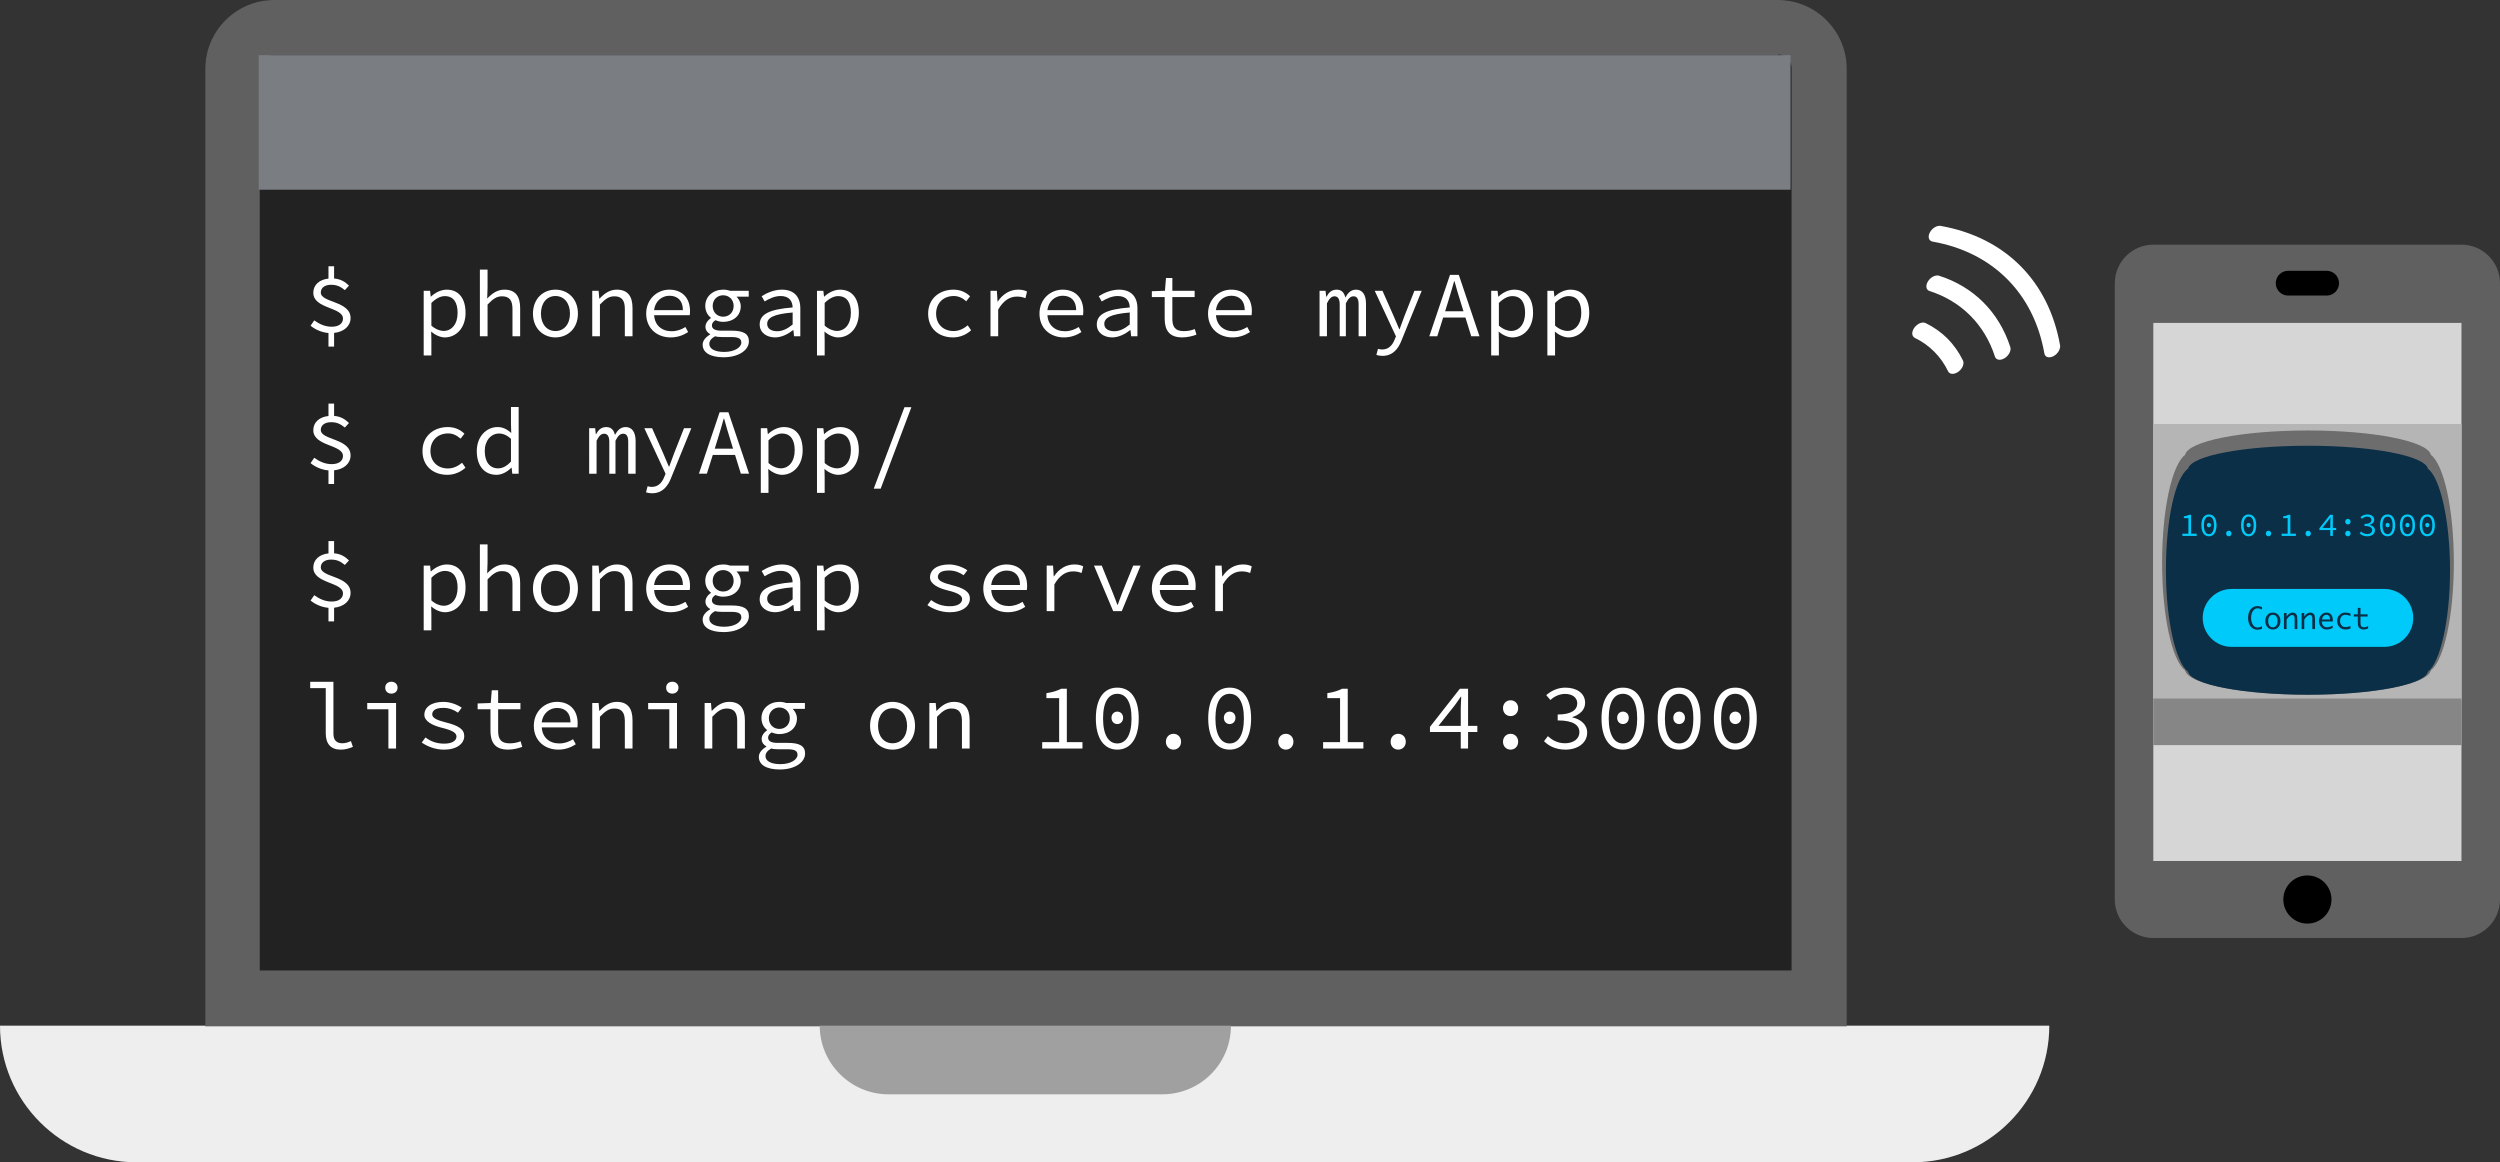 <?xml version="1.0" encoding="utf-8"?>
<!-- Generator: Adobe Illustrator 17.1.0, SVG Export Plug-In . SVG Version: 6.00 Build 0)  -->
<!DOCTYPE svg PUBLIC "-//W3C//DTD SVG 1.1//EN" "http://www.w3.org/Graphics/SVG/1.1/DTD/svg11.dtd">
<svg version="1.1" id="Layer_1" xmlns="http://www.w3.org/2000/svg" xmlns:xlink="http://www.w3.org/1999/xlink" x="0px" y="0px"
	 viewBox="5.423 34.945 491.243 228.388" enable-background="new 5.423 34.945 491.243 228.388" xml:space="preserve">
<rect x="5.423" y="34.945" width="491.243" height="228.388" fill="#333333" stroke="none"/>
<g>
	<g>
		<g>
			<path fill="#222222" d="M354.811,34.948H59.247c-7.406,0-13.488,6.083-13.488,13.487v188.182H368.3V48.438
				C368.3,41.032,362.214,34.948,354.811,34.948z"/>
		</g>
		<g display="none">
			<g display="inline">
				<g>
					<rect x="56.524" y="45.13" fill="#3B4250" width="300.936" height="180.515"/>
				</g>
			</g>
			<g display="inline">
				<g>
					<rect x="56.524" y="45.13" fill="#242C3C" width="300.803" height="25.83"/>
				</g>
			</g>
			<g display="inline">
				<g>
					<rect x="81.591" y="92.131" fill="#E36A5C" width="37.6" height="6.267"/>
				</g>
			</g>
			<g display="inline">
				<g>
					<rect x="81.591" y="79.597" fill="#6DBEC4" width="25.067" height="6.267"/>
				</g>
			</g>
			<g display="inline">
				<g opacity="0.5">
					<g>
						<rect x="94.32" y="117.197" fill="#95989F" width="75.201" height="6.267"/>
					</g>
				</g>
				<g>
					<g>
						<rect x="181.858" y="117.197" fill="#95989F" width="75.201" height="6.267"/>
					</g>
				</g>
				<g opacity="0.5">
					<g>
						<rect x="119.289" y="142.264" fill="#95989F" width="62.569" height="6.267"/>
					</g>
				</g>
				<g>
					<g>
						<rect x="106.657" y="130.308" fill="#E36A5C" width="25.263" height="6.267"/>
					</g>
				</g>
				<g>
					<g>
						<rect x="144.16" y="130.308" fill="#95989F" width="50.232" height="6.267"/>
					</g>
				</g>
				<g opacity="0.5">
					<g>
						<rect x="131.92" y="155.375" fill="#95989F" width="75.005" height="6.267"/>
					</g>
				</g>
				<g>
					<g>
						<rect x="219.459" y="155.375" fill="#95989F" width="112.801" height="6.267"/>
					</g>
				</g>
				<g>
					<g>
						<rect x="81.591" y="217.219" fill="#6DBEC4" width="37.6" height="6.267"/>
					</g>
				</g>
				<g opacity="0.5">
					<g>
						<rect x="131.773" y="217.219" fill="#95989F" width="87.685" height="6.267"/>
					</g>
				</g>
				<g opacity="0.5">
					<g>
						<rect x="194.392" y="142.511" fill="#95989F" width="25.067" height="6.267"/>
					</g>
				</g>
				<g opacity="0.5">
					<g>
						<rect x="81.591" y="180.441" fill="#95989F" width="50.134" height="6.267"/>
					</g>
				</g>
				<g>
					<g>
						<rect x="94.32" y="192.398" fill="#95989F" width="49.84" height="6.267"/>
					</g>
				</g>
				<g>
					<g>
						<rect x="232.188" y="142.264" fill="#6DBEC4" width="50.134" height="6.267"/>
					</g>
				</g>
			</g>
		</g>
		<g>
			<path fill="#EEEEEE" d="M5.423,236.487c0,14.812,12.035,26.847,26.845,26.847l0,0l0,0h348.99
				c14.81,0,26.847-12.035,26.847-26.847H5.423z"/>
		</g>
		<g>
			<g id="XMLID_1_">
				<g>
					<path fill="#606060" d="M368.305,48.44v188.18H45.761V48.44c0-7.413,6.081-13.494,13.48-13.494h295.57
						C362.209,34.945,368.305,41.026,368.305,48.44z M357.46,225.645V48.309c0-1.462-1.187-2.65-2.65-2.65v0.13h-295.7
						c-1.448,0-2.65,1.187-2.65,2.65v177.206H357.46z"/>
				</g>
			</g>
		</g>
		<path fill="#A0A0A0" d="M233.94,236.487h-13.488h-21.953h-5.026h-13.488h-13.488c0,7.404,6.084,13.488,13.488,13.488h53.823
			c7.406,0,13.488-5.949,13.488-13.488H233.94z"/>
	</g>
</g>
<g>
	<path fill="#606060" d="M496.667,211.696c0,4.163-3.406,7.569-7.568,7.569h-60.554c-4.163,0-7.57-3.406-7.57-7.569V90.589
		c0-4.163,3.407-7.569,7.57-7.569h60.554c4.163,0,7.568,3.406,7.568,7.569V211.696z"/>
</g>
<g>
	<circle cx="458.82" cy="211.696" r="4.73"/>
</g>
<g>
	<rect x="428.544" y="98.395" fill="#D6D6D6" width="60.554" height="105.732"/>
</g>
<g>
	<g>
		<path d="M462.605,93.022h-7.57c-1.344,0-2.433-1.089-2.433-2.433c0-1.344,1.089-2.433,2.433-2.433h7.57
			c1.344,0,2.433,1.089,2.433,2.433C465.038,91.932,463.949,93.022,462.605,93.022z"/>
	</g>
</g>
<polygon fill="#B5B5B5" points="489.098,172.807 489.098,172.807 428.544,172.807 428.544,172.807 428.544,118.255 428.544,118.255 
	489.098,118.255 489.098,118.255 "/>
<g>
	<path fill="#6D6D6D" d="M487.597,145.494c0-10.505-1.951-19.209-4.502-21.16c-0.6-2.701-11.255-4.802-24.162-4.802
		c-13.056,0-23.561,2.101-24.162,4.802c-2.551,1.951-4.502,10.655-4.502,21.16c0,10.505,1.951,19.209,4.502,21.16
		c0.6,2.701,11.255,4.802,24.162,4.802c13.056,0,23.561-2.101,24.162-4.802C485.647,164.703,487.597,155.999,487.597,145.494z"/>
	<path fill="#0B2F47" d="M486.847,146.994c0-9.905-1.951-18.159-4.352-19.96c-0.6-2.551-10.955-4.502-23.561-4.502
		c-12.606,0-22.961,1.951-23.561,4.502c-2.551,1.801-4.352,10.055-4.352,19.96c0,9.905,1.951,18.159,4.352,19.96
		c0.6,2.551,10.955,4.502,23.561,4.502c12.606,0,22.961-1.951,23.561-4.502C484.896,165.153,486.847,156.899,486.847,146.994z"/>
</g>
<rect x="428.544" y="172.206" fill="#868687" width="60.554" height="9.154"/>
<g id="term">
	<g>
		<rect x="56.265" y="45.79" fill="#7A7E82" width="300.999" height="26.433"/>
	</g>
</g>
<path fill="#00CAF9" d="M479.62,156.362c0,3.144-2.549,5.692-5.692,5.692H443.94c-3.144,0-5.692-2.549-5.692-5.692l0,0
	c0-3.144,2.549-5.692,5.692-5.692h29.988C477.072,150.67,479.62,153.218,479.62,156.362L479.62,156.362z"/>
<g>
	<path fill="#0B2F47" d="M449.901,158.503c-0.328,0.126-0.624,0.185-0.882,0.185c-0.342,0-0.659-0.091-0.949-0.276
		c-0.286-0.185-0.513-0.457-0.67-0.82c-0.16-0.363-0.241-0.774-0.241-1.231c0-0.453,0.077-0.861,0.237-1.224
		c0.157-0.363,0.38-0.635,0.67-0.823c0.286-0.185,0.603-0.279,0.952-0.279c0.258,0,0.555,0.063,0.882,0.181v0.523
		c-0.303-0.178-0.607-0.265-0.907-0.265c-0.223,0-0.432,0.077-0.617,0.23c-0.188,0.157-0.342,0.384-0.457,0.68
		c-0.115,0.3-0.171,0.624-0.171,0.977c0,0.356,0.059,0.684,0.178,0.987c0.119,0.3,0.272,0.527,0.457,0.677
		c0.181,0.15,0.387,0.223,0.61,0.223c0.3,0,0.6-0.087,0.907-0.262V158.503z"/>
	<path fill="#0B2F47" d="M452.035,158.643c-0.453,0-0.813-0.157-1.085-0.474c-0.272-0.314-0.405-0.711-0.405-1.193
		c0-0.481,0.133-0.879,0.405-1.193c0.272-0.314,0.631-0.471,1.085-0.471c0.45,0,0.809,0.157,1.081,0.471
		c0.272,0.314,0.408,0.711,0.408,1.193c0,0.481-0.136,0.879-0.408,1.193C452.844,158.486,452.485,158.643,452.035,158.643z
		 M452.035,158.207c0.279,0,0.502-0.112,0.67-0.331c0.164-0.216,0.248-0.516,0.248-0.9c0-0.38-0.084-0.68-0.248-0.9
		c-0.167-0.216-0.391-0.328-0.67-0.328c-0.283,0-0.506,0.112-0.673,0.328c-0.164,0.22-0.248,0.52-0.248,0.9
		c0,0.384,0.084,0.684,0.248,0.9C451.53,158.095,451.753,158.207,452.035,158.207z"/>
	<path fill="#0B2F47" d="M454.212,158.556v-3.156h0.523v0.687c0.153-0.241,0.335-0.432,0.548-0.569
		c0.213-0.139,0.425-0.206,0.638-0.206c0.185,0,0.356,0.049,0.509,0.146c0.153,0.101,0.258,0.23,0.321,0.391
		c0.059,0.16,0.091,0.474,0.091,0.942v1.765h-0.527v-1.828c0-0.303-0.014-0.506-0.042-0.603c-0.031-0.094-0.084-0.174-0.16-0.237
		c-0.08-0.063-0.164-0.094-0.258-0.094c-0.185,0-0.384,0.087-0.593,0.265c-0.213,0.174-0.387,0.394-0.527,0.656v1.842H454.212z"/>
	<path fill="#0B2F47" d="M457.685,158.556v-3.156h0.523v0.687c0.153-0.241,0.335-0.432,0.548-0.569
		c0.213-0.139,0.426-0.206,0.638-0.206c0.185,0,0.356,0.049,0.509,0.146c0.153,0.101,0.258,0.23,0.321,0.391
		c0.059,0.16,0.091,0.474,0.091,0.942v1.765h-0.527v-1.828c0-0.303-0.014-0.506-0.042-0.603c-0.031-0.094-0.084-0.174-0.16-0.237
		c-0.08-0.063-0.164-0.094-0.258-0.094c-0.185,0-0.384,0.087-0.593,0.265c-0.213,0.174-0.387,0.394-0.527,0.656v1.842H457.685z"/>
	<path fill="#0B2F47" d="M463.782,158.346c-0.418,0.199-0.816,0.296-1.189,0.296c-0.286,0-0.541-0.07-0.764-0.213
		c-0.227-0.14-0.405-0.342-0.541-0.603c-0.133-0.265-0.202-0.544-0.202-0.844c0-0.289,0.066-0.565,0.192-0.83
		c0.129-0.265,0.31-0.471,0.537-0.621c0.23-0.146,0.488-0.22,0.771-0.22c0.373,0,0.677,0.133,0.903,0.401
		c0.227,0.265,0.338,0.677,0.338,1.235v0.112h-2.176c0,0.22,0.049,0.422,0.14,0.603c0.091,0.181,0.209,0.317,0.359,0.408
		c0.15,0.091,0.317,0.136,0.509,0.136c0.338,0,0.715-0.115,1.123-0.342V158.346z M461.682,156.669h1.577v-0.077
		c0-0.258-0.063-0.464-0.192-0.614c-0.126-0.153-0.293-0.23-0.506-0.23c-0.213,0-0.394,0.077-0.551,0.234
		C461.853,156.135,461.745,156.365,461.682,156.669z"/>
	<path fill="#0B2F47" d="M467.287,158.465c-0.352,0.119-0.687,0.178-1.004,0.178s-0.6-0.073-0.844-0.22
		c-0.248-0.146-0.436-0.342-0.576-0.593c-0.136-0.248-0.206-0.534-0.206-0.851c0-0.478,0.157-0.875,0.467-1.193
		c0.31-0.317,0.687-0.474,1.13-0.474c0.324,0,0.67,0.059,1.032,0.181v0.506c-0.366-0.167-0.694-0.251-0.984-0.251
		c-0.195,0-0.373,0.049-0.544,0.143c-0.171,0.094-0.3,0.244-0.394,0.446c-0.091,0.202-0.136,0.408-0.136,0.621
		c0,0.286,0.087,0.555,0.265,0.816c0.178,0.258,0.457,0.387,0.837,0.387c0.115,0,0.23-0.01,0.342-0.024
		c0.112-0.017,0.317-0.077,0.614-0.178V158.465z"/>
	<path fill="#0B2F47" d="M470.747,158.43c-0.248,0.101-0.429,0.164-0.537,0.185c-0.112,0.017-0.22,0.028-0.324,0.028
		c-0.22,0-0.422-0.042-0.603-0.126c-0.185-0.087-0.321-0.213-0.415-0.377c-0.094-0.167-0.139-0.422-0.139-0.771v-1.27h-0.788v-0.439
		h0.788v-1.273h0.527v1.273h1.402v0.439h-1.402v1.263c0,0.255,0.028,0.432,0.091,0.537c0.059,0.105,0.14,0.181,0.241,0.23
		c0.101,0.049,0.22,0.077,0.356,0.077c0.255,0,0.523-0.08,0.806-0.241V158.43z"/>
</g>
<g>
	<path fill="#FFFFFF" d="M388.082,101.454c-1.235-1.225-2.672-2.245-4.288-3.03c-0.636-0.303-1.617,0.1-2.2,0.904
		c-0.586,0.8-0.551,1.697,0.084,2.003l-0.006,0.005c1.442,0.692,2.726,1.607,3.819,2.708c1.111,1.102,2.024,2.408,2.734,3.866
		c0.303,0.635,1.207,0.661,2.015,0.075c0.114-0.083,0.218-0.174,0.316-0.271c0.585-0.586,0.844-1.39,0.585-1.932
		C390.345,104.152,389.317,102.701,388.082,101.454z"/>
	<path fill="#FFFFFF" d="M410.22,102.796c-1.115-6.31-3.815-11.626-7.827-15.637c-4.007-4.008-9.321-6.706-15.634-7.824
		c-0.743-0.132-1.701,0.458-2.137,1.303c-0.443,0.848-0.199,1.642,0.539,1.773l-0.007,0.006c5.923,1.043,10.885,3.579,14.643,7.336
		c3.761,3.76,6.299,8.726,7.34,14.646c0.129,0.741,0.925,0.982,1.783,0.536c0.232-0.124,0.443-0.282,0.623-0.462
		C410.032,103.986,410.312,103.334,410.22,102.796z"/>
	<path fill="#FFFFFF" d="M395.157,94.366c-2.366-2.366-5.304-4.163-8.716-5.242c-0.69-0.219-1.666,0.28-2.178,1.109
		c-0.517,0.825-0.379,1.679,0.309,1.898c3.12,0.995,5.821,2.641,8,4.82c2.189,2.19,3.84,4.921,4.853,8.066
		c0.219,0.687,1.074,0.825,1.904,0.304c0.174-0.107,0.33-0.233,0.468-0.371c0.539-0.539,0.817-1.269,0.643-1.817
		C399.329,99.72,397.539,96.749,395.157,94.366z"/>
</g>
<g>
	<rect x="64.887" y="87.924" fill="none" width="301" height="99"/>
	<path fill="#FFFFFF" d="M73.186,91.953c-0.828-0.644-1.472-1.049-2.705-1.049s-2.024,0.589-2.024,1.527
		c0,2.024,5.852,1.638,5.852,5.005c0,1.583-1.307,2.724-3.239,2.926v2.687h-1.104v-2.668c-1.362-0.11-2.668-0.718-3.515-1.436
		l0.718-1.049c0.92,0.663,2.043,1.251,3.423,1.251c1.454,0,2.227-0.663,2.227-1.601c0-2.282-5.833-1.877-5.833-5.079
		c0-1.545,1.196-2.595,2.981-2.779V87.26h1.104v2.411c1.343,0.11,2.19,0.681,2.926,1.398L73.186,91.953z"/>
	<path fill="#FFFFFF" d="M90.187,101.779v3.018h-1.509V92.082h1.251l0.129,1.141h0.055c0.828-0.791,1.987-1.361,3.091-1.361
		c2.411,0,3.699,1.785,3.699,4.563c0,3.037-1.914,4.821-4.067,4.821c-0.828,0-1.877-0.423-2.687-1.159L90.187,101.779z
		 M92.58,99.976c1.601,0,2.76-1.343,2.76-3.552c0-1.969-0.736-3.294-2.521-3.294c-0.792,0-1.711,0.423-2.632,1.343v4.454
		C91.034,99.682,91.972,99.976,92.58,99.976z"/>
	<path fill="#FFFFFF" d="M99.718,87.922h1.509v3.57l-0.073,2.116c0.957-0.994,1.987-1.748,3.386-1.748
		c2.116,0,3.092,1.251,3.092,3.606v5.558h-1.509V95.67c0-1.693-0.589-2.503-2.061-2.503c-1.067,0-1.785,0.534-2.834,1.62v6.238
		h-1.509V87.922z"/>
	<path fill="#FFFFFF" d="M114.567,91.861c2.355,0,4.417,1.711,4.417,4.711c0,2.962-2.061,4.674-4.417,4.674
		s-4.417-1.711-4.417-4.674C110.151,93.572,112.212,91.861,114.567,91.861z M114.567,99.995c1.711,0,2.853-1.38,2.853-3.423
		c0-2.061-1.141-3.46-2.853-3.46s-2.852,1.399-2.852,3.46C111.715,98.614,112.856,99.995,114.567,99.995z"/>
	<path fill="#FFFFFF" d="M121.798,92.082h1.251l0.129,1.527h0.073c0.938-0.994,1.969-1.748,3.368-1.748
		c2.116,0,3.092,1.251,3.092,3.606v5.558h-1.509V95.67c0-1.693-0.589-2.503-2.061-2.503c-1.067,0-1.785,0.534-2.834,1.62v6.238
		h-1.509V92.082z"/>
	<path fill="#FFFFFF" d="M136.942,91.861c2.558,0,4.067,1.674,4.067,4.195c0,0.313-0.019,0.607-0.055,0.828h-6.993
		c0.11,1.933,1.472,3.147,3.423,3.147c1.049,0,1.896-0.313,2.724-0.828l0.533,0.994c-0.883,0.57-2.006,1.049-3.441,1.049
		c-2.65,0-4.803-1.748-4.803-4.674C132.396,93.646,134.624,91.861,136.942,91.861z M139.61,95.891c0-1.822-0.994-2.834-2.65-2.834
		c-1.454,0-2.797,1.031-3.018,2.834H139.61z"/>
	<path fill="#FFFFFF" d="M144.964,100.675v-0.074c-0.478-0.257-0.92-0.718-0.92-1.472c0-0.57,0.387-1.214,1.067-1.674v-0.074
		c-0.607-0.46-1.104-1.251-1.104-2.319c0-1.951,1.619-3.202,3.515-3.202c0.515,0,0.938,0.073,1.325,0.221h3.699v1.159h-2.393
		c0.423,0.442,0.828,1.086,0.828,1.877c0,1.914-1.527,3.073-3.459,3.073c-0.46,0-1.012-0.11-1.509-0.331
		c-0.442,0.276-0.699,0.607-0.699,1.03c0,0.718,0.681,1.031,1.858,1.031h2.006c2.3,0,3.404,0.589,3.404,2.098
		c0,1.675-1.932,3.128-4.968,3.128c-2.613,0-4.122-0.902-4.122-2.484C143.492,101.945,144.007,101.228,144.964,100.675z
		 M147.725,104.098c2.079,0,3.367-0.92,3.367-1.84c0-0.847-0.681-1.085-2.042-1.085h-1.748c-0.515,0-0.976-0.037-1.362-0.147
		c-0.847,0.46-1.141,0.975-1.141,1.491C144.798,103.454,145.811,104.098,147.725,104.098z M149.583,95.062
		c0-1.251-0.92-2.098-2.061-2.098c-1.123,0-2.061,0.846-2.061,2.098c0,1.288,0.938,2.116,2.061,2.116
		C148.663,97.179,149.583,96.351,149.583,95.062z"/>
	<path fill="#FFFFFF" d="M161.175,95.357c-0.037-1.214-0.644-2.245-2.374-2.245c-1.159,0-2.3,0.552-3.128,1.067l-0.589-1.03
		c0.902-0.589,2.411-1.288,3.975-1.288c2.447,0,3.625,1.454,3.625,3.68v5.484h-1.233l-0.129-1.214h-0.055
		c-0.994,0.773-2.263,1.435-3.533,1.435c-1.674,0-3.036-0.938-3.036-2.54C154.698,96.7,156.556,95.725,161.175,95.357z
		 M158.139,100.031c1.012,0,2.024-0.479,3.037-1.325v-2.355c-3.828,0.313-5.005,1.067-5.005,2.245
		C156.17,99.608,157.108,100.031,158.139,100.031z"/>
	<path fill="#FFFFFF" d="M167.467,101.779v3.018h-1.509V92.082h1.251l0.129,1.141h0.055c0.828-0.791,1.987-1.361,3.091-1.361
		c2.411,0,3.699,1.785,3.699,4.563c0,3.037-1.914,4.821-4.067,4.821c-0.828,0-1.877-0.423-2.687-1.159L167.467,101.779z
		 M169.86,99.976c1.601,0,2.76-1.343,2.76-3.552c0-1.969-0.736-3.294-2.521-3.294c-0.792,0-1.711,0.423-2.632,1.343v4.454
		C168.314,99.682,169.252,99.976,169.86,99.976z"/>
	<path fill="#FFFFFF" d="M192.786,91.861c1.454,0,2.521,0.589,3.257,1.306l-0.754,0.976c-0.736-0.644-1.509-1.031-2.448-1.031
		c-2.061,0-3.478,1.399-3.478,3.46c0,2.042,1.38,3.423,3.441,3.423c1.104,0,2.024-0.497,2.779-1.123l0.663,0.975
		c-0.976,0.883-2.227,1.398-3.552,1.398c-2.797,0-4.895-1.711-4.895-4.674C187.799,93.572,190.081,91.861,192.786,91.861z"/>
	<path fill="#FFFFFF" d="M200.054,92.082h1.251l0.129,2.116h0.055c0.938-1.436,2.337-2.337,3.993-2.337
		c0.663,0,1.196,0.092,1.748,0.368l-0.312,1.307c-0.626-0.221-0.976-0.313-1.675-0.313c-1.343,0-2.613,0.7-3.68,2.558v5.245h-1.509
		V92.082z"/>
	<path fill="#FFFFFF" d="M214.222,91.861c2.558,0,4.067,1.674,4.067,4.195c0,0.313-0.019,0.607-0.055,0.828h-6.993
		c0.11,1.933,1.472,3.147,3.423,3.147c1.049,0,1.896-0.313,2.724-0.828l0.533,0.994c-0.883,0.57-2.006,1.049-3.441,1.049
		c-2.65,0-4.803-1.748-4.803-4.674C209.677,93.646,211.904,91.861,214.222,91.861z M216.891,95.891c0-1.822-0.994-2.834-2.65-2.834
		c-1.454,0-2.797,1.031-3.018,2.834H216.891z"/>
	<path fill="#FFFFFF" d="M227.416,95.357c-0.037-1.214-0.644-2.245-2.374-2.245c-1.159,0-2.3,0.552-3.128,1.067l-0.589-1.03
		c0.902-0.589,2.411-1.288,3.975-1.288c2.447,0,3.625,1.454,3.625,3.68v5.484h-1.233l-0.129-1.214h-0.055
		c-0.994,0.773-2.263,1.435-3.533,1.435c-1.674,0-3.036-0.938-3.036-2.54C220.938,96.7,222.796,95.725,227.416,95.357z
		 M224.379,100.031c1.012,0,2.024-0.479,3.037-1.325v-2.355c-3.828,0.313-5.005,1.067-5.005,2.245
		C222.41,99.608,223.349,100.031,224.379,100.031z"/>
	<path fill="#FFFFFF" d="M234.278,93.314h-2.521v-1.141l2.577-0.092l0.202-2.503h1.251v2.503h4.38v1.233h-4.38v4.251
		c0,1.601,0.534,2.447,2.264,2.447c0.846,0,1.527-0.166,2.153-0.405l0.313,1.104c-0.792,0.294-1.822,0.534-2.797,0.534
		c-2.595,0-3.441-1.49-3.441-3.699V93.314z"/>
	<path fill="#FFFFFF" d="M247.342,91.861c2.558,0,4.067,1.674,4.067,4.195c0,0.313-0.019,0.607-0.056,0.828h-6.992
		c0.11,1.933,1.472,3.147,3.423,3.147c1.049,0,1.896-0.313,2.724-0.828l0.533,0.994c-0.884,0.57-2.006,1.049-3.441,1.049
		c-2.65,0-4.803-1.748-4.803-4.674C242.797,93.646,245.024,91.861,247.342,91.861z M250.011,95.891c0-1.822-0.994-2.834-2.65-2.834
		c-1.454,0-2.797,1.031-3.018,2.834H250.011z"/>
	<path fill="#FFFFFF" d="M264.711,92.082h1.178l0.129,1.178h0.056c0.441-0.828,0.993-1.398,2.006-1.398
		c0.901,0,1.472,0.515,1.692,1.545c0.534-0.938,1.123-1.545,2.116-1.545c1.233,0,1.951,0.975,1.951,2.76v6.404h-1.454V94.75
		c0-1.049-0.312-1.583-0.975-1.583c-0.645,0-1.067,0.46-1.528,1.38v6.478h-1.214V94.75c0-1.049-0.35-1.583-1.013-1.583
		c-0.625,0-1.03,0.46-1.49,1.38v6.478h-1.454V92.082z"/>
	<path fill="#FFFFFF" d="M277.003,103.62c1.251,0,2.006-0.81,2.447-1.914l0.276-0.662l-4.178-8.962h1.527l2.19,4.95
		c0.35,0.791,0.735,1.729,1.104,2.595h0.074c0.312-0.847,0.662-1.785,0.956-2.595l1.951-4.95h1.436l-3.938,9.68
		c-0.662,1.767-1.767,3.11-3.791,3.11c-0.423,0-0.864-0.074-1.178-0.184l0.313-1.196C276.433,103.564,276.727,103.62,277.003,103.62
		z"/>
	<path fill="#FFFFFF" d="M293.379,97.344H289l-1.16,3.681h-1.563l4.066-12.072h1.73l4.066,12.072h-1.619L293.379,97.344z
		 M292.993,96.111l-0.57-1.84c-0.424-1.343-0.811-2.668-1.196-4.067h-0.074c-0.386,1.398-0.772,2.724-1.195,4.067l-0.571,1.84
		H292.993z"/>
	<path fill="#FFFFFF" d="M299.947,101.779v3.018h-1.509V92.082h1.252l0.129,1.141h0.055c0.828-0.791,1.987-1.361,3.092-1.361
		c2.41,0,3.698,1.785,3.698,4.563c0,3.037-1.913,4.821-4.066,4.821c-0.828,0-1.877-0.423-2.687-1.159L299.947,101.779z
		 M302.34,99.976c1.602,0,2.761-1.343,2.761-3.552c0-1.969-0.736-3.294-2.521-3.294c-0.791,0-1.711,0.423-2.632,1.343v4.454
		C300.794,99.682,301.732,99.976,302.34,99.976z"/>
	<path fill="#FFFFFF" d="M310.987,101.779v3.018h-1.509V92.082h1.252l0.129,1.141h0.055c0.828-0.791,1.987-1.361,3.092-1.361
		c2.41,0,3.698,1.785,3.698,4.563c0,3.037-1.913,4.821-4.066,4.821c-0.828,0-1.877-0.423-2.687-1.159L310.987,101.779z
		 M313.38,99.976c1.602,0,2.761-1.343,2.761-3.552c0-1.969-0.736-3.294-2.521-3.294c-0.791,0-1.711,0.423-2.632,1.343v4.454
		C311.834,99.682,312.772,99.976,313.38,99.976z"/>
	<path fill="#FFFFFF" d="M73.186,118.953c-0.828-0.644-1.472-1.049-2.705-1.049s-2.024,0.589-2.024,1.527
		c0,2.024,5.852,1.638,5.852,5.005c0,1.583-1.307,2.724-3.239,2.926v2.687h-1.104v-2.668c-1.362-0.11-2.668-0.718-3.515-1.436
		l0.718-1.049c0.92,0.663,2.043,1.251,3.423,1.251c1.454,0,2.227-0.663,2.227-1.601c0-2.282-5.833-1.877-5.833-5.079
		c0-1.545,1.196-2.595,2.981-2.779v-2.429h1.104v2.411c1.343,0.11,2.19,0.681,2.926,1.398L73.186,118.953z"/>
	<path fill="#FFFFFF" d="M93.426,118.861c1.454,0,2.521,0.589,3.257,1.306l-0.754,0.976c-0.736-0.644-1.509-1.031-2.448-1.031
		c-2.061,0-3.478,1.399-3.478,3.46c0,2.042,1.38,3.423,3.441,3.423c1.104,0,2.024-0.497,2.779-1.123l0.663,0.975
		c-0.976,0.883-2.227,1.398-3.552,1.398c-2.797,0-4.895-1.711-4.895-4.674C88.439,120.572,90.721,118.861,93.426,118.861z"/>
	<path fill="#FFFFFF" d="M103.178,118.861c1.086,0,1.877,0.441,2.705,1.159l-0.055-1.656v-3.441h1.509v13.103h-1.251l-0.129-1.178
		h-0.055c-0.736,0.754-1.803,1.398-2.908,1.398c-2.337,0-3.883-1.693-3.883-4.674C99.111,120.664,101.062,118.861,103.178,118.861z
		 M103.307,126.976c0.883,0,1.73-0.46,2.521-1.343v-4.454c-0.81-0.754-1.583-1.049-2.355-1.049c-1.546,0-2.797,1.38-2.797,3.423
		C100.675,125.688,101.65,126.976,103.307,126.976z"/>
	<path fill="#FFFFFF" d="M121.191,119.082h1.178l0.129,1.178h0.055c0.442-0.828,0.994-1.398,2.006-1.398
		c0.902,0,1.472,0.515,1.693,1.545c0.534-0.938,1.123-1.545,2.116-1.545c1.233,0,1.951,0.975,1.951,2.76v6.404h-1.454v-6.275
		c0-1.049-0.313-1.583-0.975-1.583c-0.645,0-1.067,0.46-1.528,1.38v6.478h-1.214v-6.275c0-1.049-0.35-1.583-1.012-1.583
		c-0.625,0-1.03,0.46-1.49,1.38v6.478h-1.454V119.082z"/>
	<path fill="#FFFFFF" d="M133.482,130.62c1.251,0,2.006-0.81,2.447-1.914l0.276-0.662l-4.177-8.962h1.527l2.19,4.95
		c0.35,0.791,0.736,1.729,1.104,2.595h0.074c0.312-0.847,0.662-1.785,0.957-2.595l1.951-4.95h1.436l-3.938,9.68
		c-0.663,1.767-1.767,3.11-3.791,3.11c-0.423,0-0.865-0.074-1.178-0.184l0.313-1.196C132.912,130.564,133.207,130.62,133.482,130.62
		z"/>
	<path fill="#FFFFFF" d="M149.859,124.344h-4.379l-1.16,3.681h-1.564l4.067-12.072h1.73l4.066,12.072H151L149.859,124.344z
		 M149.473,123.111l-0.57-1.84c-0.423-1.343-0.81-2.668-1.196-4.067h-0.074c-0.386,1.398-0.773,2.724-1.196,4.067l-0.571,1.84
		H149.473z"/>
	<path fill="#FFFFFF" d="M156.427,128.779v3.018h-1.509v-12.716h1.251l0.129,1.141h0.055c0.828-0.791,1.987-1.361,3.091-1.361
		c2.411,0,3.699,1.785,3.699,4.563c0,3.037-1.914,4.821-4.067,4.821c-0.828,0-1.877-0.423-2.687-1.159L156.427,128.779z
		 M158.82,126.976c1.601,0,2.76-1.343,2.76-3.552c0-1.969-0.736-3.294-2.521-3.294c-0.792,0-1.711,0.423-2.632,1.343v4.454
		C157.274,126.682,158.212,126.976,158.82,126.976z"/>
	<path fill="#FFFFFF" d="M167.467,128.779v3.018h-1.509v-12.716h1.251l0.129,1.141h0.055c0.828-0.791,1.987-1.361,3.091-1.361
		c2.411,0,3.699,1.785,3.699,4.563c0,3.037-1.914,4.821-4.067,4.821c-0.828,0-1.877-0.423-2.687-1.159L167.467,128.779z
		 M169.86,126.976c1.601,0,2.76-1.343,2.76-3.552c0-1.969-0.736-3.294-2.521-3.294c-0.792,0-1.711,0.423-2.632,1.343v4.454
		C168.314,126.682,169.252,126.976,169.86,126.976z"/>
	<path fill="#FFFFFF" d="M178.471,130.969h-1.362l6.036-16.01h1.361L178.471,130.969z"/>
	<path fill="#FFFFFF" d="M73.186,145.953c-0.828-0.644-1.472-1.049-2.705-1.049s-2.024,0.589-2.024,1.527
		c0,2.024,5.852,1.638,5.852,5.005c0,1.582-1.307,2.724-3.239,2.926v2.687h-1.104v-2.668c-1.362-0.11-2.668-0.718-3.515-1.436
		l0.718-1.049c0.92,0.662,2.043,1.251,3.423,1.251c1.454,0,2.227-0.662,2.227-1.601c0-2.282-5.833-1.877-5.833-5.079
		c0-1.545,1.196-2.595,2.981-2.779v-2.429h1.104v2.411c1.343,0.11,2.19,0.681,2.926,1.398L73.186,145.953z"/>
	<path fill="#FFFFFF" d="M90.187,155.779v3.018h-1.509v-12.715h1.251l0.129,1.141h0.055c0.828-0.791,1.987-1.361,3.091-1.361
		c2.411,0,3.699,1.785,3.699,4.563c0,3.037-1.914,4.821-4.067,4.821c-0.828,0-1.877-0.423-2.687-1.159L90.187,155.779z
		 M92.58,153.976c1.601,0,2.76-1.343,2.76-3.552c0-1.968-0.736-3.293-2.521-3.293c-0.792,0-1.711,0.423-2.632,1.343v4.453
		C91.034,153.682,91.972,153.976,92.58,153.976z"/>
	<path fill="#FFFFFF" d="M99.718,141.922h1.509v3.57l-0.073,2.116c0.957-0.994,1.987-1.748,3.386-1.748
		c2.116,0,3.092,1.251,3.092,3.606v5.557h-1.509v-5.354c0-1.693-0.589-2.503-2.061-2.503c-1.067,0-1.785,0.534-2.834,1.62v6.238
		h-1.509V141.922z"/>
	<path fill="#FFFFFF" d="M114.567,145.861c2.355,0,4.417,1.711,4.417,4.71c0,2.963-2.061,4.674-4.417,4.674
		s-4.417-1.711-4.417-4.674C110.151,147.572,112.212,145.861,114.567,145.861z M114.567,153.994c1.711,0,2.853-1.38,2.853-3.423
		c0-2.061-1.141-3.459-2.853-3.459s-2.852,1.399-2.852,3.459C111.715,152.614,112.856,153.994,114.567,153.994z"/>
	<path fill="#FFFFFF" d="M121.798,146.082h1.251l0.129,1.527h0.073c0.938-0.994,1.969-1.748,3.368-1.748
		c2.116,0,3.092,1.251,3.092,3.606v5.557h-1.509v-5.354c0-1.693-0.589-2.503-2.061-2.503c-1.067,0-1.785,0.534-2.834,1.62v6.238
		h-1.509V146.082z"/>
	<path fill="#FFFFFF" d="M136.942,145.861c2.558,0,4.067,1.674,4.067,4.195c0,0.313-0.019,0.607-0.055,0.828h-6.993
		c0.11,1.933,1.472,3.147,3.423,3.147c1.049,0,1.896-0.313,2.724-0.828l0.533,0.993c-0.883,0.57-2.006,1.049-3.441,1.049
		c-2.65,0-4.803-1.748-4.803-4.674S134.624,145.861,136.942,145.861z M139.61,149.891c0-1.822-0.994-2.834-2.65-2.834
		c-1.454,0-2.797,1.031-3.018,2.834H139.61z"/>
	<path fill="#FFFFFF" d="M144.964,154.675v-0.073c-0.478-0.258-0.92-0.718-0.92-1.473c0-0.57,0.387-1.214,1.067-1.674v-0.074
		c-0.607-0.46-1.104-1.251-1.104-2.318c0-1.951,1.619-3.202,3.515-3.202c0.515,0,0.938,0.073,1.325,0.221h3.699v1.159h-2.393
		c0.423,0.442,0.828,1.086,0.828,1.877c0,1.914-1.527,3.073-3.459,3.073c-0.46,0-1.012-0.11-1.509-0.331
		c-0.442,0.276-0.699,0.607-0.699,1.03c0,0.718,0.681,1.031,1.858,1.031h2.006c2.3,0,3.404,0.589,3.404,2.098
		c0,1.675-1.932,3.128-4.968,3.128c-2.613,0-4.122-0.901-4.122-2.484C143.492,155.944,144.007,155.228,144.964,154.675z
		 M147.725,158.098c2.079,0,3.367-0.92,3.367-1.84c0-0.847-0.681-1.086-2.042-1.086h-1.748c-0.515,0-0.976-0.037-1.362-0.147
		c-0.847,0.46-1.141,0.976-1.141,1.491C144.798,157.454,145.811,158.098,147.725,158.098z M149.583,149.062
		c0-1.251-0.92-2.098-2.061-2.098c-1.123,0-2.061,0.846-2.061,2.098c0,1.288,0.938,2.116,2.061,2.116
		C148.663,151.179,149.583,150.351,149.583,149.062z"/>
	<path fill="#FFFFFF" d="M161.175,149.357c-0.037-1.214-0.644-2.245-2.374-2.245c-1.159,0-2.3,0.552-3.128,1.067l-0.589-1.03
		c0.902-0.589,2.411-1.288,3.975-1.288c2.447,0,3.625,1.454,3.625,3.68v5.483h-1.233l-0.129-1.214h-0.055
		c-0.994,0.772-2.263,1.435-3.533,1.435c-1.674,0-3.036-0.938-3.036-2.539C154.698,150.7,156.556,149.725,161.175,149.357z
		 M158.139,154.031c1.012,0,2.024-0.479,3.037-1.325v-2.355c-3.828,0.312-5.005,1.067-5.005,2.245
		C156.17,153.607,157.108,154.031,158.139,154.031z"/>
	<path fill="#FFFFFF" d="M167.467,155.779v3.018h-1.509v-12.715h1.251l0.129,1.141h0.055c0.828-0.791,1.987-1.361,3.091-1.361
		c2.411,0,3.699,1.785,3.699,4.563c0,3.037-1.914,4.821-4.067,4.821c-0.828,0-1.877-0.423-2.687-1.159L167.467,155.779z
		 M169.86,153.976c1.601,0,2.76-1.343,2.76-3.552c0-1.968-0.736-3.293-2.521-3.293c-0.792,0-1.711,0.423-2.632,1.343v4.453
		C168.314,153.682,169.252,153.976,169.86,153.976z"/>
	<path fill="#FFFFFF" d="M188.388,152.854c0.994,0.735,2.098,1.214,3.699,1.214s2.393-0.625,2.393-1.398
		c0-0.699-0.718-1.196-2.908-1.729c-1.84-0.46-3.404-1.27-3.404-2.54c0-1.435,1.288-2.539,3.754-2.539
		c1.343,0,2.705,0.534,3.588,1.141l-0.736,0.976c-0.792-0.552-1.749-0.938-2.853-0.938c-1.675,0-2.208,0.589-2.208,1.288
		c0,0.736,1.104,1.178,2.724,1.583c2.411,0.607,3.57,1.307,3.57,2.668c0,1.454-1.417,2.668-3.975,2.668
		c-1.748,0-3.294-0.644-4.379-1.398L188.388,152.854z"/>
	<path fill="#FFFFFF" d="M203.182,145.861c2.558,0,4.067,1.674,4.067,4.195c0,0.313-0.019,0.607-0.055,0.828h-6.993
		c0.11,1.933,1.472,3.147,3.423,3.147c1.049,0,1.896-0.313,2.724-0.828l0.533,0.993c-0.883,0.57-2.006,1.049-3.441,1.049
		c-2.65,0-4.803-1.748-4.803-4.674S200.864,145.861,203.182,145.861z M205.851,149.891c0-1.822-0.994-2.834-2.65-2.834
		c-1.454,0-2.797,1.031-3.018,2.834H205.851z"/>
	<path fill="#FFFFFF" d="M211.094,146.082h1.251l0.129,2.116h0.055c0.938-1.436,2.337-2.337,3.993-2.337
		c0.663,0,1.196,0.092,1.748,0.368l-0.312,1.307c-0.626-0.221-0.976-0.313-1.675-0.313c-1.343,0-2.613,0.7-3.68,2.558v5.244h-1.509
		V146.082z"/>
	<path fill="#FFFFFF" d="M220.386,146.082h1.527l2.061,5.079c0.368,0.901,0.699,1.785,1.012,2.632h0.074
		c0.312-0.847,0.607-1.73,0.975-2.632l2.061-5.079h1.454l-3.699,8.943h-1.693L220.386,146.082z"/>
	<path fill="#FFFFFF" d="M236.302,145.861c2.558,0,4.067,1.674,4.067,4.195c0,0.313-0.019,0.607-0.055,0.828h-6.993
		c0.11,1.933,1.472,3.147,3.423,3.147c1.049,0,1.896-0.313,2.724-0.828l0.533,0.993c-0.883,0.57-2.006,1.049-3.441,1.049
		c-2.65,0-4.803-1.748-4.803-4.674S233.984,145.861,236.302,145.861z M238.971,149.891c0-1.822-0.994-2.834-2.65-2.834
		c-1.454,0-2.797,1.031-3.018,2.834H238.971z"/>
	<path fill="#FFFFFF" d="M244.214,146.082h1.251l0.129,2.116h0.055c0.938-1.436,2.337-2.337,3.993-2.337
		c0.662,0,1.196,0.092,1.748,0.368l-0.312,1.307c-0.626-0.221-0.976-0.313-1.675-0.313c-1.343,0-2.613,0.7-3.68,2.558v5.244h-1.509
		V146.082z"/>
	<path fill="#FFFFFF" d="M66.377,168.922h4.563v10.214c0,1.307,0.681,1.858,1.749,1.858c0.515,0,1.03-0.129,1.693-0.423l0.386,1.141
		c-0.81,0.294-1.435,0.533-2.411,0.533c-1.896,0-2.926-1.104-2.926-3.22v-8.87h-3.055V168.922z"/>
	<path fill="#FFFFFF" d="M77.583,173.081h5.668v8.943h-1.509v-7.71h-4.159V173.081z M81.116,170.082
		c0-0.718,0.515-1.178,1.214-1.178c0.681,0,1.215,0.46,1.215,1.178c0,0.699-0.534,1.159-1.215,1.159
		C81.631,171.241,81.116,170.781,81.116,170.082z"/>
	<path fill="#FFFFFF" d="M89.028,179.854c0.994,0.735,2.098,1.214,3.699,1.214s2.393-0.625,2.393-1.398
		c0-0.699-0.718-1.196-2.908-1.729c-1.84-0.46-3.404-1.27-3.404-2.54c0-1.435,1.288-2.539,3.754-2.539
		c1.343,0,2.705,0.534,3.588,1.141l-0.736,0.976c-0.792-0.552-1.749-0.938-2.853-0.938c-1.675,0-2.208,0.589-2.208,1.288
		c0,0.736,1.104,1.178,2.724,1.583c2.411,0.607,3.57,1.307,3.57,2.668c0,1.454-1.417,2.668-3.975,2.668
		c-1.748,0-3.294-0.644-4.379-1.398L89.028,179.854z"/>
	<path fill="#FFFFFF" d="M101.798,174.314h-2.521v-1.142l2.577-0.092l0.202-2.503h1.251v2.503h4.38v1.233h-4.38v4.251
		c0,1.601,0.534,2.447,2.264,2.447c0.846,0,1.527-0.166,2.153-0.405l0.313,1.104c-0.792,0.294-1.822,0.533-2.797,0.533
		c-2.595,0-3.441-1.49-3.441-3.698V174.314z"/>
	<path fill="#FFFFFF" d="M114.862,172.86c2.558,0,4.067,1.675,4.067,4.195c0,0.313-0.019,0.607-0.055,0.828h-6.993
		c0.11,1.933,1.472,3.147,3.423,3.147c1.049,0,1.896-0.313,2.724-0.828l0.533,0.993c-0.883,0.57-2.006,1.049-3.441,1.049
		c-2.65,0-4.803-1.748-4.803-4.674S112.543,172.86,114.862,172.86z M117.53,176.891c0-1.822-0.994-2.834-2.65-2.834
		c-1.454,0-2.797,1.03-3.018,2.834H117.53z"/>
	<path fill="#FFFFFF" d="M121.798,173.081h1.251l0.129,1.527h0.073c0.938-0.993,1.969-1.748,3.368-1.748
		c2.116,0,3.092,1.251,3.092,3.606v5.558h-1.509v-5.354c0-1.693-0.589-2.503-2.061-2.503c-1.067,0-1.785,0.533-2.834,1.619v6.238
		h-1.509V173.081z"/>
	<path fill="#FFFFFF" d="M132.783,173.081h5.668v8.943h-1.509v-7.71h-4.159V173.081z M136.316,170.082
		c0-0.718,0.515-1.178,1.214-1.178c0.681,0,1.215,0.46,1.215,1.178c0,0.699-0.534,1.159-1.215,1.159
		C136.832,171.241,136.316,170.781,136.316,170.082z"/>
	<path fill="#FFFFFF" d="M143.878,173.081h1.251l0.129,1.527h0.073c0.938-0.993,1.969-1.748,3.368-1.748
		c2.116,0,3.092,1.251,3.092,3.606v5.558h-1.509v-5.354c0-1.693-0.589-2.503-2.061-2.503c-1.067,0-1.785,0.533-2.834,1.619v6.238
		h-1.509V173.081z"/>
	<path fill="#FFFFFF" d="M156.004,181.675v-0.073c-0.478-0.258-0.92-0.718-0.92-1.473c0-0.57,0.387-1.214,1.067-1.674v-0.074
		c-0.607-0.46-1.104-1.251-1.104-2.318c0-1.951,1.619-3.202,3.515-3.202c0.515,0,0.938,0.073,1.325,0.221h3.699v1.159h-2.393
		c0.423,0.442,0.828,1.086,0.828,1.877c0,1.914-1.527,3.073-3.459,3.073c-0.46,0-1.012-0.11-1.509-0.331
		c-0.442,0.276-0.699,0.607-0.699,1.03c0,0.718,0.681,1.031,1.858,1.031h2.006c2.3,0,3.404,0.589,3.404,2.098
		c0,1.675-1.932,3.128-4.968,3.128c-2.613,0-4.122-0.901-4.122-2.484C154.532,182.944,155.047,182.228,156.004,181.675z
		 M158.765,185.098c2.079,0,3.367-0.92,3.367-1.84c0-0.847-0.681-1.086-2.042-1.086h-1.748c-0.515,0-0.976-0.037-1.362-0.147
		c-0.847,0.46-1.141,0.976-1.141,1.491C155.838,184.454,156.851,185.098,158.765,185.098z M160.623,176.062
		c0-1.252-0.92-2.098-2.061-2.098c-1.123,0-2.061,0.846-2.061,2.098c0,1.288,0.938,2.116,2.061,2.116
		C159.703,178.179,160.623,177.351,160.623,176.062z"/>
	<path fill="#FFFFFF" d="M180.808,172.86c2.355,0,4.417,1.712,4.417,4.711c0,2.963-2.061,4.674-4.417,4.674
		s-4.417-1.711-4.417-4.674C176.391,174.572,178.452,172.86,180.808,172.86z M180.808,180.994c1.711,0,2.853-1.38,2.853-3.423
		c0-2.061-1.141-3.46-2.853-3.46s-2.852,1.399-2.852,3.46C177.956,179.614,179.096,180.994,180.808,180.994z"/>
	<path fill="#FFFFFF" d="M188.039,173.081h1.251l0.129,1.527h0.073c0.938-0.993,1.969-1.748,3.368-1.748
		c2.116,0,3.092,1.251,3.092,3.606v5.558h-1.509v-5.354c0-1.693-0.589-2.503-2.061-2.503c-1.067,0-1.785,0.533-2.834,1.619v6.238
		h-1.509V173.081z"/>
	<path fill="#FFFFFF" d="M218.124,180.773v1.251h-7.913v-1.251h3.331v-8.649h-2.503v-0.975c1.251-0.185,2.153-0.479,2.889-0.865
		h1.123v10.489H218.124z"/>
	<path fill="#FFFFFF" d="M220.754,176.117c0-3.938,1.601-6.054,4.214-6.054c2.613,0,4.214,2.116,4.214,6.054
		c0,3.901-1.601,6.128-4.214,6.128C222.355,182.245,220.754,180.019,220.754,176.117z M222.171,176.117
		c0,3.368,1.159,4.914,2.797,4.914s2.797-1.546,2.797-4.914c0-3.386-1.16-4.84-2.797-4.84S222.171,172.731,222.171,176.117z
		 M223.827,175.988c0-0.754,0.534-1.214,1.141-1.214c0.607,0,1.141,0.46,1.141,1.214c0,0.773-0.534,1.233-1.141,1.233
		C224.361,177.222,223.827,176.762,223.827,175.988z"/>
	<path fill="#FFFFFF" d="M236.008,179.136c0.828,0,1.491,0.625,1.491,1.563c0,0.921-0.663,1.546-1.491,1.546s-1.49-0.625-1.49-1.546
		C234.518,179.761,235.18,179.136,236.008,179.136z"/>
	<path fill="#FFFFFF" d="M242.834,176.117c0-3.938,1.601-6.054,4.214-6.054c2.613,0,4.214,2.116,4.214,6.054
		c0,3.901-1.601,6.128-4.214,6.128C244.435,182.245,242.834,180.019,242.834,176.117z M244.251,176.117
		c0,3.368,1.159,4.914,2.797,4.914s2.797-1.546,2.797-4.914c0-3.386-1.16-4.84-2.797-4.84S244.251,172.731,244.251,176.117z
		 M245.907,175.988c0-0.754,0.534-1.214,1.141-1.214c0.607,0,1.141,0.46,1.141,1.214c0,0.773-0.534,1.233-1.141,1.233
		C246.441,177.222,245.907,176.762,245.907,175.988z"/>
	<path fill="#FFFFFF" d="M258.088,179.136c0.828,0,1.49,0.625,1.49,1.563c0,0.921-0.662,1.546-1.49,1.546s-1.49-0.625-1.49-1.546
		C256.598,179.761,257.26,179.136,258.088,179.136z"/>
	<path fill="#FFFFFF" d="M273.323,180.773v1.251h-7.913v-1.251h3.331v-8.649h-2.503v-0.975c1.252-0.185,2.153-0.479,2.89-0.865
		h1.122v10.489H273.323z"/>
	<path fill="#FFFFFF" d="M280.168,179.136c0.828,0,1.49,0.625,1.49,1.563c0,0.921-0.662,1.546-1.49,1.546s-1.49-0.625-1.49-1.546
		C278.678,179.761,279.34,179.136,280.168,179.136z"/>
	<path fill="#FFFFFF" d="M295.717,178.786h-1.822v3.238h-1.436v-3.238h-6.054v-1.013l5.87-7.489h1.619v7.287h1.822V178.786z
		 M292.459,177.571v-3.644c0.019-0.645,0.056-1.436,0.092-2.079h-0.092c-0.368,0.57-0.81,1.141-1.196,1.711l-3.184,4.012H292.459z"
		/>
	<path fill="#FFFFFF" d="M302.248,172.548c0.828,0,1.49,0.625,1.49,1.546c0,0.938-0.662,1.563-1.49,1.563s-1.49-0.625-1.49-1.563
		C300.758,173.173,301.42,172.548,302.248,172.548z M302.248,179.136c0.828,0,1.49,0.625,1.49,1.563c0,0.921-0.662,1.546-1.49,1.546
		s-1.49-0.625-1.49-1.546C300.758,179.761,301.42,179.136,302.248,179.136z"/>
	<path fill="#FFFFFF" d="M309.589,179.596c0.773,0.736,1.859,1.398,3.368,1.398c1.601,0,2.815-0.847,2.815-2.153
		c0-1.398-1.178-2.337-4.27-2.337v-1.159c2.778,0,3.846-0.957,3.846-2.189c0-1.142-0.956-1.859-2.392-1.859
		c-1.104,0-2.116,0.497-2.89,1.196l-0.81-0.957c0.976-0.847,2.245-1.472,3.754-1.472c2.208,0,3.883,1.086,3.883,2.98
		c0,1.417-1.049,2.319-2.502,2.798v0.073c1.563,0.331,2.907,1.362,2.907,2.981c0,2.079-1.914,3.349-4.251,3.349
		c-2.024,0-3.367-0.791-4.232-1.656L309.589,179.596z"/>
	<path fill="#FFFFFF" d="M320.114,176.117c0-3.938,1.601-6.054,4.214-6.054s4.214,2.116,4.214,6.054
		c0,3.901-1.601,6.128-4.214,6.128S320.114,180.019,320.114,176.117z M321.531,176.117c0,3.368,1.159,4.914,2.797,4.914
		s2.797-1.546,2.797-4.914c0-3.386-1.159-4.84-2.797-4.84S321.531,172.731,321.531,176.117z M323.188,175.988
		c0-0.754,0.533-1.214,1.141-1.214s1.141,0.46,1.141,1.214c0,0.773-0.533,1.233-1.141,1.233S323.188,176.762,323.188,175.988z"/>
	<path fill="#FFFFFF" d="M331.154,176.117c0-3.938,1.601-6.054,4.214-6.054s4.214,2.116,4.214,6.054
		c0,3.901-1.601,6.128-4.214,6.128S331.154,180.019,331.154,176.117z M332.571,176.117c0,3.368,1.159,4.914,2.797,4.914
		s2.797-1.546,2.797-4.914c0-3.386-1.159-4.84-2.797-4.84S332.571,172.731,332.571,176.117z M334.228,175.988
		c0-0.754,0.533-1.214,1.141-1.214s1.141,0.46,1.141,1.214c0,0.773-0.533,1.233-1.141,1.233S334.228,176.762,334.228,175.988z"/>
	<path fill="#FFFFFF" d="M342.194,176.117c0-3.938,1.601-6.054,4.214-6.054s4.214,2.116,4.214,6.054
		c0,3.901-1.601,6.128-4.214,6.128S342.194,180.019,342.194,176.117z M343.611,176.117c0,3.368,1.159,4.914,2.797,4.914
		s2.797-1.546,2.797-4.914c0-3.386-1.159-4.84-2.797-4.84S343.611,172.731,343.611,176.117z M345.268,175.988
		c0-0.754,0.533-1.214,1.141-1.214s1.141,0.46,1.141,1.214c0,0.773-0.533,1.233-1.141,1.233S345.268,176.762,345.268,175.988z"/>
</g>
<g>
	<rect x="431.996" y="135.623" fill="none" width="53.953" height="17.376"/>
	<path fill="#00CAF9" d="M437.056,139.809v0.442h-2.796v-0.442h1.177v-3.055h-0.884v-0.345c0.441-0.065,0.761-0.169,1.021-0.305
		h0.396v3.705H437.056z"/>
	<path fill="#00CAF9" d="M437.985,138.165c0-1.391,0.565-2.139,1.488-2.139s1.488,0.748,1.488,2.139
		c0,1.378-0.565,2.165-1.488,2.165S437.985,139.542,437.985,138.165z M438.485,138.165c0,1.189,0.409,1.735,0.988,1.735
		c0.578,0,0.988-0.546,0.988-1.735c0-1.196-0.41-1.709-0.988-1.709C438.895,136.455,438.485,136.968,438.485,138.165z
		 M439.07,138.119c0-0.267,0.188-0.429,0.403-0.429s0.403,0.163,0.403,0.429c0,0.273-0.188,0.435-0.403,0.435
		S439.07,138.392,439.07,138.119z"/>
	<path fill="#00CAF9" d="M443.374,139.23c0.292,0,0.526,0.221,0.526,0.553c0,0.325-0.234,0.546-0.526,0.546
		c-0.293,0-0.526-0.221-0.526-0.546C442.848,139.452,443.081,139.23,443.374,139.23z"/>
	<path fill="#00CAF9" d="M445.786,138.165c0-1.391,0.565-2.139,1.488-2.139s1.488,0.748,1.488,2.139
		c0,1.378-0.565,2.165-1.488,2.165S445.786,139.542,445.786,138.165z M446.286,138.165c0,1.189,0.409,1.735,0.988,1.735
		c0.578,0,0.988-0.546,0.988-1.735c0-1.196-0.41-1.709-0.988-1.709C446.695,136.455,446.286,136.968,446.286,138.165z
		 M446.871,138.119c0-0.267,0.188-0.429,0.403-0.429s0.403,0.163,0.403,0.429c0,0.273-0.188,0.435-0.403,0.435
		S446.871,138.392,446.871,138.119z"/>
	<path fill="#00CAF9" d="M451.175,139.23c0.292,0,0.526,0.221,0.526,0.553c0,0.325-0.234,0.546-0.526,0.546
		c-0.293,0-0.526-0.221-0.526-0.546C450.648,139.452,450.882,139.23,451.175,139.23z"/>
	<path fill="#00CAF9" d="M456.558,139.809v0.442h-2.796v-0.442h1.177v-3.055h-0.884v-0.345c0.441-0.065,0.761-0.169,1.021-0.305
		h0.396v3.705H456.558z"/>
	<path fill="#00CAF9" d="M458.976,139.23c0.292,0,0.526,0.221,0.526,0.553c0,0.325-0.234,0.546-0.526,0.546
		c-0.293,0-0.526-0.221-0.526-0.546C458.449,139.452,458.683,139.23,458.976,139.23z"/>
	<path fill="#00CAF9" d="M464.469,139.107h-0.644v1.144h-0.508v-1.144h-2.138v-0.357l2.073-2.646h0.572v2.574h0.644V139.107z
		 M463.317,138.678v-1.287c0.007-0.227,0.02-0.507,0.033-0.734h-0.033c-0.13,0.202-0.285,0.403-0.422,0.604l-1.125,1.417H463.317z"
		/>
	<path fill="#00CAF9" d="M466.776,136.903c0.292,0,0.526,0.221,0.526,0.546c0,0.332-0.234,0.553-0.526,0.553
		c-0.293,0-0.526-0.221-0.526-0.553C466.25,137.125,466.483,136.903,466.776,136.903z M466.776,139.23
		c0.292,0,0.526,0.221,0.526,0.553c0,0.325-0.234,0.546-0.526,0.546c-0.293,0-0.526-0.221-0.526-0.546
		C466.25,139.452,466.483,139.23,466.776,139.23z"/>
	<path fill="#00CAF9" d="M469.37,139.393c0.273,0.26,0.656,0.494,1.189,0.494c0.565,0,0.994-0.299,0.994-0.76
		c0-0.494-0.416-0.826-1.508-0.826v-0.409c0.981,0,1.358-0.338,1.358-0.774c0-0.403-0.338-0.656-0.845-0.656
		c-0.39,0-0.747,0.175-1.021,0.422l-0.286-0.338c0.345-0.299,0.793-0.52,1.326-0.52c0.78,0,1.371,0.383,1.371,1.053
		c0,0.5-0.37,0.819-0.884,0.988v0.026c0.553,0.117,1.027,0.481,1.027,1.053c0,0.734-0.676,1.183-1.502,1.183
		c-0.715,0-1.189-0.28-1.495-0.585L469.37,139.393z"/>
	<path fill="#00CAF9" d="M473.089,138.165c0-1.391,0.565-2.139,1.488-2.139s1.488,0.748,1.488,2.139
		c0,1.378-0.565,2.165-1.488,2.165S473.089,139.542,473.089,138.165z M473.589,138.165c0,1.189,0.409,1.735,0.988,1.735
		c0.578,0,0.988-0.546,0.988-1.735c0-1.196-0.41-1.709-0.988-1.709C473.998,136.455,473.589,136.968,473.589,138.165z
		 M474.174,138.119c0-0.267,0.188-0.429,0.403-0.429s0.403,0.163,0.403,0.429c0,0.273-0.188,0.435-0.403,0.435
		S474.174,138.392,474.174,138.119z"/>
	<path fill="#00CAF9" d="M476.989,138.165c0-1.391,0.565-2.139,1.488-2.139s1.488,0.748,1.488,2.139
		c0,1.378-0.565,2.165-1.488,2.165S476.989,139.542,476.989,138.165z M477.489,138.165c0,1.189,0.409,1.735,0.988,1.735
		c0.578,0,0.988-0.546,0.988-1.735c0-1.196-0.41-1.709-0.988-1.709C477.898,136.455,477.489,136.968,477.489,138.165z
		 M478.074,138.119c0-0.267,0.188-0.429,0.403-0.429s0.403,0.163,0.403,0.429c0,0.273-0.188,0.435-0.403,0.435
		S478.074,138.392,478.074,138.119z"/>
	<path fill="#00CAF9" d="M480.89,138.165c0-1.391,0.565-2.139,1.488-2.139s1.488,0.748,1.488,2.139c0,1.378-0.565,2.165-1.488,2.165
		S480.89,139.542,480.89,138.165z M481.39,138.165c0,1.189,0.409,1.735,0.988,1.735c0.578,0,0.988-0.546,0.988-1.735
		c0-1.196-0.41-1.709-0.988-1.709C481.799,136.455,481.39,136.968,481.39,138.165z M481.975,138.119
		c0-0.267,0.188-0.429,0.403-0.429s0.403,0.163,0.403,0.429c0,0.273-0.188,0.435-0.403,0.435S481.975,138.392,481.975,138.119z"/>
</g>
</svg>
